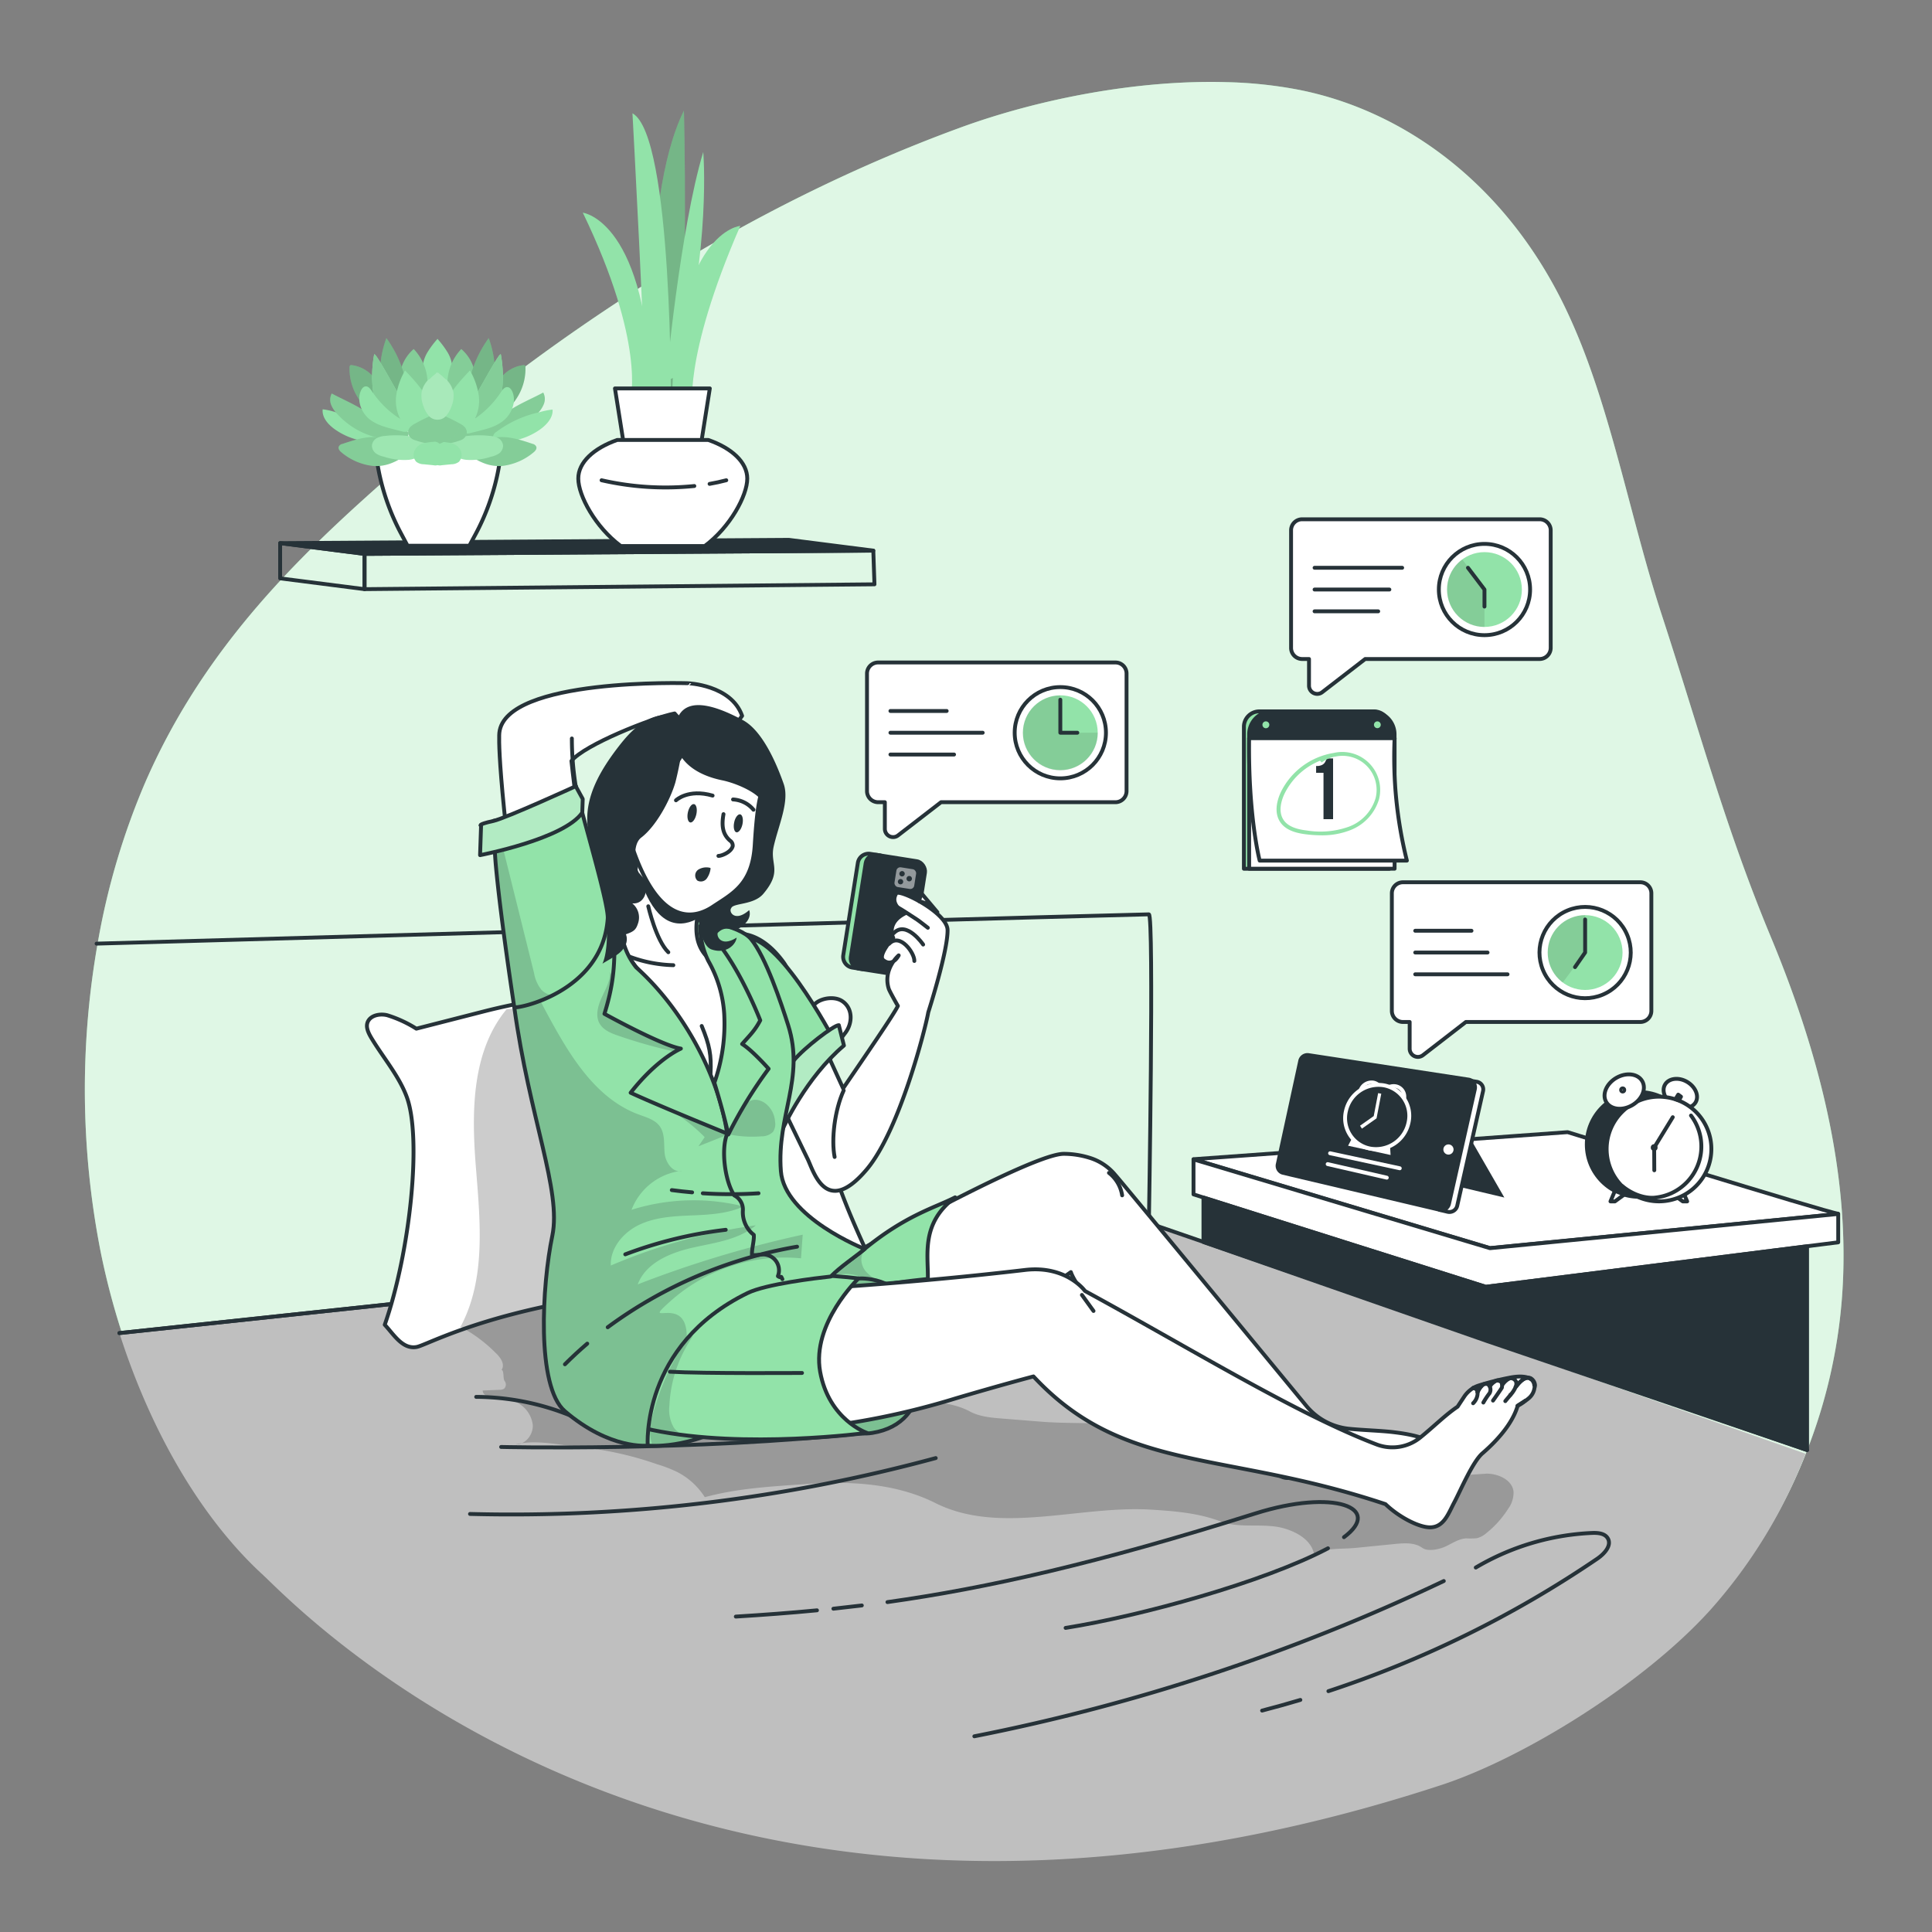 <svg xmlns="http://www.w3.org/2000/svg" xmlns:xlink="http://www.w3.org/1999/xlink" viewBox="0 0 500 500"><rect x="0" y="0" width="500" height="500" fill="#808080" stroke="none"/><defs><clipPath id="freepik--clip-path--inject-113"><path d="M467.29,376.23a131.54,131.54,0,0,1-24.76,40.54C425.11,436,394,455.12,372.9,462,179.12,525.49,76.62,415.42,68,407.54,52,392.85,39,370.37,30.9,345l-.06-.19,266.53-28.26Z" style="fill:#bfbfbf"></path></clipPath><clipPath id="freepik--clip-path-2--inject-113"><path d="M107.86,348.59c-3.68.7-5.94-3.23-8.29-5.74,6.59-18.84,9.67-48.52,5.65-59.09-2-5.33-6-10-9-14.95-.88-1.45-1.77-3.19-.89-4.65s3.07-1.85,4.85-1.43a31.28,31.28,0,0,1,7.57,3.49l17.55-4.49c27-6.9,58.1-7,84.88.33-.74-3,4.9-4.84,7.74-3s2.79,5.74.81,8.29c-12.57,16.18-2.44,39,5.76,57.08,1,2.12,2,4.29,2.05,6.57.14,11-17.42,1.47-23.63,1.45C138.11,332.18,111.54,347.88,107.86,348.59Z" style="fill:#fff;stroke:#263238;stroke-linecap:round;stroke-linejoin:round"></path></clipPath><clipPath id="freepik--clip-path-3--inject-113"><path d="M167.63,374.12s10.69,1.19,23.26-6.44-24.83-11.4-24.83-11.4S154.93,369,167.63,374.12Z" style="fill:#92E3A9;stroke:#263238;stroke-linecap:round;stroke-linejoin:round"></path></clipPath><clipPath id="freepik--clip-path-4--inject-113"><path d="M240.13,331c-15,1.54-13.6,2.51-28.63,4a18.36,18.36,0,0,1,3.5-4.68c2.6-2.61,5.8-4.67,8.79-7.12,10.73-8.78,18.32-10.69,23.4-13.33C238.27,316.59,240.25,324.62,240.13,331Z" style="fill:#92E3A9;stroke:#263238;stroke-linecap:round;stroke-linejoin:round"></path></clipPath><clipPath id="freepik--clip-path-5--inject-113"><path d="M222.17,330.87s10.63-.79,13.9,9.05,5.87,28.3-10.34,30.92-22.92-30.18-3.56-40" style="fill:#92E3A9;stroke:#263238;stroke-linecap:round;stroke-linejoin:round"></path></clipPath><clipPath id="freepik--clip-path-6--inject-113"><path d="M222.17,330.87S210,342.51,212.25,355s12.11,15.83,12.11,15.83-31.56,4.24-55.46-.73,3.68-35.23,20.19-38.45S222.17,330.87,222.17,330.87Z" style="fill:#92E3A9;stroke:#263238;stroke-linecap:round;stroke-linejoin:round"></path></clipPath><clipPath id="freepik--clip-path-7--inject-113"><path d="M217.09,265.31c-1.22-.05-9,5.87-11.71,9.2-4.65,5.77-8.61,9.9-8.61,9.9s5.18,9.16,5.64,8.11,6.17-13.6,16-21.94Z" style="fill:#92E3A9;stroke:#263238;stroke-linecap:round;stroke-linejoin:round"></path></clipPath><clipPath id="freepik--clip-path-8--inject-113"><path d="M223.79,323.24c-3,2.45-6.19,4.51-8.79,7.12-3.73.4-16.72,1.94-21.53,4.28-27.7,13.52-25.84,39.48-25.84,39.48s-9.69,1.15-21.43-8.89c-7.47-6.39-5.91-32.74-3.26-45.43,2.42-11.61-5.91-30.44-9.85-59.16-1-7.13,5.34-18.36,11.59-21.94s43.81-2.8,49.69,4.34c3.84,4.67,7.78,16.53,9.61,22.29,4.38,13.79-3,23.32-1.89,37.74C203,315.05,223.79,323.24,223.79,323.24Z" style="fill:#92E3A9;stroke:#263238;stroke-linecap:round;stroke-linejoin:round"></path></clipPath><clipPath id="freepik--clip-path-9--inject-113"><path d="M157.28,237.73c.29-4.11-7.71-30.17-8.25-34.26-3.65,3.08-8.48,4.89-13.05,6.79a69.76,69.76,0,0,1-8.3,2.2s.31,7.93.64,11.49c1.28,14,4.77,36.69,4.77,36.69C133.31,261.26,155.92,257,157.28,237.73Z" style="fill:#92E3A9;stroke:#263238;stroke-linecap:round;stroke-linejoin:round"></path></clipPath><clipPath id="freepik--clip-path-10--inject-113"><path d="M124.5,213.71l-.26,7.6s21.69-4.13,26.45-11l.12-3.54L149,203.47s-18.1,8.29-21.35,9C123.28,213.42,124.5,213.71,124.5,213.71Z" style="fill:#92E3A9;stroke:#263238;stroke-linecap:round;stroke-linejoin:round"></path></clipPath></defs><g id="freepik--background-simple--inject-113"><path d="M476.65,336.45a137.15,137.15,0,0,1-8.6,37.93,132,132,0,0,1-25.14,41.5c-17.42,19.21-48.51,38.36-69.63,45.27C179.5,524.6,77,414.53,68.41,406.65c-16-14.69-29.06-37.17-37.13-62.54a190.52,190.52,0,0,1-5.19-19.94,217.63,217.63,0,0,1-.67-80.85,185.75,185.75,0,0,1,12.24-41c13.72-31.41,35-53.77,56.6-73.26C142,86,194,53,248.38,33.08c20.3-7.44,46-12.47,69-11.82a112.24,112.24,0,0,1,18.86,2c26.71,5.31,53.2,23.89,68.85,56.4,1.51,3.15,2.91,6.38,4.23,9.7,8.62,21.83,13.28,46.89,20.75,69.79,9.79,30,16.41,54.94,28.21,83.31S479.29,303.53,476.65,336.45Z" style="fill:#92E3A9"></path><g style="opacity:0.7"><path d="M476.65,336.45a137.15,137.15,0,0,1-8.6,37.93,132,132,0,0,1-25.14,41.5c-17.42,19.21-48.51,38.36-69.63,45.27C179.5,524.6,77,414.53,68.41,406.65c-16-14.69-29.06-37.17-37.13-62.54a190.52,190.52,0,0,1-5.19-19.94,217.63,217.63,0,0,1-.67-80.85,185.75,185.75,0,0,1,12.24-41c13.72-31.41,35-53.77,56.6-73.26C142,86,194,53,248.38,33.08c20.3-7.44,46-12.47,69-11.82a112.24,112.24,0,0,1,18.86,2c26.71,5.31,53.2,23.89,68.85,56.4,1.51,3.15,2.91,6.38,4.23,9.7,8.62,21.83,13.28,46.89,20.75,69.79,9.79,30,16.41,54.94,28.21,83.31S479.29,303.53,476.65,336.45Z" style="fill:#fff"></path></g></g><g id="freepik--Bed--inject-113"><path d="M467.29,376.23a131.54,131.54,0,0,1-24.76,40.54C425.11,436,394,455.12,372.9,462,179.12,525.49,76.62,415.42,68,407.54,52,392.85,39,370.37,30.9,345l-.06-.19,266.53-28.26Z" style="fill:#bfbfbf"></path><g style="clip-path:url(#freepik--clip-path--inject-113)"><path d="M131.12,261.18c-9,10.84-9.1,26.35-8,40.39s2.75,29-3.77,41.5a.39.39,0,0,1-.34.2,38.33,38.33,0,0,1,9.33,6.92c1.21,1.13,2.43,2.95,1.47,4.31.71.29.32,2.28.77,2.89a1.48,1.48,0,0,1-.12,2,2.09,2.09,0,0,1-1.21.29l-4.33.18a1.38,1.38,0,0,0,1.38,1.36,19.06,19.06,0,0,1,7.32,1.68,7.48,7.48,0,0,1,4.26,5.84c.16,2.51-1.88,5.15-4.4,5.07,5.47-1.39,12.06.34,17.69.81A86.34,86.34,0,0,1,170,378.93a34.27,34.27,0,0,1,5.4,2.09,18.36,18.36,0,0,1,7,6.45c8.74-2.38,17.65-2.79,26.69-3.43,11.24-.78,22.94-.1,33,4.95,16.57,8.32,37.25.58,55.75,1.7,6.14.38,12.37.87,18.11,3.08,4.83,1.85,10.85.37,15.86,1.64,3.59.92,7.38,3,8.24,6.6,3.52-1.46,7.12-1.06,10.91-1.43l10.05-1c2.43-.24,5.11-.42,7.08,1,1.48,1.08,4.59.36,6.23-.45s3.26-1.87,5.09-2a18.92,18.92,0,0,0,2.82-.05,6,6,0,0,0,2.45-1.32,25.65,25.65,0,0,0,5.62-6.27,7.06,7.06,0,0,0,1.4-4.51c-.39-3-3.87-4.55-6.88-4.61-14.48,1-30.11,2.22-44.41-.22-18-3.06-34.9-11.51-53.09-12.62-5.62-.34-12.12-.14-17.73-.59l-10.29-.82c-2.85-.23-5.79-.48-8.31-1.84-7.4-4-18.1-1.69-25.88-4.91s-14.95-8.77-18.29-16.51a49,49,0,0,1-2.67-9.57l-3-14.68c-1.34-6.49-2.59-12.5-5-18.69-3.45-9-7-18.32-13.68-25.35C177.07,269.84,170,266,163,262.22a27.78,27.78,0,0,0-5.86-2.58,27.37,27.37,0,0,0-8.48-.41C143.2,259.53,136.55,260.88,131.12,261.18Z" style="opacity:0.2"></path></g><path d="M25,244.21c105.89-3,271.41-7.63,272.33-7.58,1.36.07,0,79.92,0,79.92L30.9,345" style="fill:none;stroke:#263238;stroke-linecap:round;stroke-linejoin:round"></path><polyline points="30.9 345 297.37 316.55 467.67 375.27" style="fill:none;stroke:#263238;stroke-linecap:round;stroke-linejoin:round"></polyline><path d="M107.86,348.59c-3.68.7-5.94-3.23-8.29-5.74,6.59-18.84,9.67-48.52,5.65-59.09-2-5.33-6-10-9-14.95-.88-1.45-1.77-3.19-.89-4.65s3.07-1.85,4.85-1.43a31.28,31.28,0,0,1,7.57,3.49l17.55-4.49c27-6.9,58.1-7,84.88.33-.74-3,4.9-4.84,7.74-3s2.79,5.74.81,8.29c-12.57,16.18-2.44,39,5.76,57.08,1,2.12,2,4.29,2.05,6.57.14,11-17.42,1.47-23.63,1.45C138.11,332.18,111.54,347.88,107.86,348.59Z" style="fill:#fff"></path><g style="clip-path:url(#freepik--clip-path-2--inject-113)"><path d="M131.12,261.18c-9,10.84-9.1,26.35-8,40.39s2.75,29-3.77,41.5a.39.39,0,0,1-.34.2,38.33,38.33,0,0,1,9.33,6.92c1.21,1.13,2.43,2.95,1.47,4.31.71.29.32,2.28.77,2.89a1.48,1.48,0,0,1-.12,2,2.09,2.09,0,0,1-1.21.29l-4.33.18a1.38,1.38,0,0,0,1.38,1.36,19.06,19.06,0,0,1,7.32,1.68,7.48,7.48,0,0,1,4.26,5.84c.16,2.51-1.88,5.15-4.4,5.07,5.47-1.39,12.06.34,17.69.81A86.34,86.34,0,0,1,170,378.93a34.27,34.27,0,0,1,5.4,2.09,18.36,18.36,0,0,1,7,6.45c8.74-2.38,17.65-2.79,26.69-3.43,11.24-.78,22.94-.1,33,4.95,16.57,8.32,37.25.58,55.75,1.7,6.14.38,12.37.87,18.11,3.08,4.83,1.85,10.85.37,15.86,1.64,3.59.92,7.38,3,8.24,6.6,3.52-1.46,7.12-1.06,10.91-1.43l10.05-1c2.43-.24,5.11-.42,7.08,1,1.48,1.08,4.59.36,6.23-.45s3.26-1.87,5.09-2a18.92,18.92,0,0,0,2.82-.05,6,6,0,0,0,2.45-1.32,25.65,25.65,0,0,0,5.62-6.27,7.06,7.06,0,0,0,1.4-4.51c-.39-3-3.87-4.55-6.88-4.61-14.48,1-30.11,2.22-44.41-.22-18-3.06-34.9-11.51-53.09-12.62-5.62-.34-12.12-.14-17.73-.59l-10.29-.82c-2.85-.23-5.79-.48-8.31-1.84-7.4-4-18.1-1.69-25.88-4.91s-14.95-8.77-18.29-16.51a49,49,0,0,1-2.67-9.57l-3-14.68c-1.34-6.49-2.59-12.5-5-18.69-3.45-9-7-18.32-13.68-25.35C177.07,269.84,170,266,163,262.22a27.78,27.78,0,0,0-5.86-2.58,27.37,27.37,0,0,0-8.48-.41C143.2,259.53,136.55,260.88,131.12,261.18Z" style="opacity:0.2"></path></g><path d="M107.86,348.59c-3.68.7-5.94-3.23-8.29-5.74,6.59-18.84,9.67-48.52,5.65-59.09-2-5.33-6-10-9-14.95-.88-1.45-1.77-3.19-.89-4.65s3.07-1.85,4.85-1.43a31.28,31.28,0,0,1,7.57,3.49l17.55-4.49c27-6.9,58.1-7,84.88.33-.74-3,4.9-4.84,7.74-3s2.79,5.74.81,8.29c-12.57,16.18-2.44,39,5.76,57.08,1,2.12,2,4.29,2.05,6.57.14,11-17.42,1.47-23.63,1.45C138.11,332.18,111.54,347.88,107.86,348.59Z" style="fill:none;stroke:#263238;stroke-linecap:round;stroke-linejoin:round"></path><path d="M121.64,391.81a420.06,420.06,0,0,0,120.52-14.46" style="fill:none;stroke:#263238;stroke-linecap:round;stroke-linejoin:round"></path><path d="M229.67,414.62C255.53,411,284,404.57,324.82,391.7c20.46-6.46,33.2-1.46,23,6.12" style="fill:none;stroke:#263238;stroke-linecap:round;stroke-linejoin:round"></path><path d="M215.68,416.33q3.66-.39,7.36-.84" style="fill:none;stroke:#263238;stroke-linecap:round;stroke-linejoin:round"></path><path d="M190.43,418.37c7.12-.44,14.07-.95,21-1.62" style="fill:none;stroke:#263238;stroke-linecap:round;stroke-linejoin:round"></path><path d="M275.78,421.3c19.33-3.06,51.29-11.83,67.9-20.6" style="fill:none;stroke:#263238;stroke-linecap:round;stroke-linejoin:round"></path><path d="M252.16,449.35a514.47,514.47,0,0,0,121.49-40.18" style="fill:none;stroke:#263238;stroke-linecap:round;stroke-linejoin:round"></path><path d="M336.53,439.94q-4.93,1.47-9.9,2.76" style="fill:none;stroke:#263238;stroke-linecap:round;stroke-linejoin:round"></path><path d="M381.93,405.68A64.59,64.59,0,0,1,412,396.73c1.5-.06,3.28.07,4.07,1.35,1.15,1.88-.89,4.08-2.71,5.32a278.24,278.24,0,0,1-69.57,34.27" style="fill:none;stroke:#263238;stroke-linecap:round;stroke-linejoin:round"></path><path d="M129.69,374.47s49.14,1.2,94.67-3.68" style="fill:none;stroke:#263238;stroke-linecap:round;stroke-linejoin:round"></path><path d="M123.24,361.51a65.64,65.64,0,0,1,24.63,4.93" style="fill:none;stroke:#263238;stroke-linecap:round;stroke-linejoin:round"></path></g><g id="freepik--night-table--inject-113"><path d="M475.72,314.17,385.6,323l-76.72-23,96.82-7s67.1,20.76,70,21.11Z" style="fill:#fff;stroke:#263238;stroke-linecap:round;stroke-linejoin:round"></path><polygon points="475.73 314.17 475.73 321.51 384.52 333.02 308.88 309.1 308.88 300.05 385.6 323.03 475.72 314.17 475.73 314.17" style="fill:#fff;stroke:#263238;stroke-linecap:round;stroke-linejoin:round"></polygon><polygon points="311.45 309.92 311.45 321.44 384.99 347.11 467.67 375.27 467.67 322.53 384.52 333.02 311.45 309.92" style="fill:#263238;stroke:#263238;stroke-linecap:round;stroke-linejoin:round"></polygon></g><g id="freepik--Character--inject-113"><path d="M227.87,221.39l-2.63-.42a2.82,2.82,0,0,0-3.23,2.34l-3.77,23.87a2.82,2.82,0,0,0,2.34,3.23l2.63.41Z" style="fill:#263238"></path><path d="M227.87,221.39l-2.63-.42a2.82,2.82,0,0,0-3.23,2.34l-3.77,23.87a2.82,2.82,0,0,0,2.34,3.23l2.63.41Z" style="fill:#92E3A9;stroke:#263238;stroke-linecap:round;stroke-linejoin:round"></path><rect x="222.02" y="221.87" width="15.54" height="29.81" rx="2.57" transform="translate(39.86 -33.02) rotate(9)" style="fill:#263238;stroke:#263238;stroke-linecap:round;stroke-linejoin:round"></rect><rect x="231.72" y="224.66" width="5.17" height="5.17" rx="1.02" transform="translate(38.42 -33.84) rotate(9)" style="fill:#263238"></rect><rect x="231.72" y="224.66" width="5.17" height="5.17" rx="1.02" transform="translate(38.42 -33.84) rotate(9)" style="fill:#fff;opacity:0.5"></rect><path d="M234.14,226.23a.7.7,0,0,1-.8.58.69.69,0,0,1-.58-.79.71.71,0,0,1,.8-.58A.69.69,0,0,1,234.14,226.23Z" style="fill:#263238"></path><path d="M236,227.51a.7.7,0,1,1-.58-.8A.7.7,0,0,1,236,227.51Z" style="fill:#263238"></path><path d="M233.74,228.29a.69.69,0,1,1-.58-.79A.69.69,0,0,1,233.74,228.29Z" style="fill:#263238"></path><path d="M232.37,260.33s-2.15-3.74-2.37-4.46c-1.57-5.09,2.58-8.62,2.58-8.62s-1.57,3.19-4,1.22c-1.51-1.25,2.59-5.76,2.59-5.76s-2-3.8,3.08-6.34c0,0-4.19-2.16-2.28-5.17.77-1.2,13.2,5,13.26,9.49.08,5.5-5,21.32-5,21.32-.58,3.52-7.32,30.42-15.89,40.6-10.81,12.83-13.93-.09-15.44-2.9,0,0-14.7-30.28-19.64-41.21a23.76,23.76,0,0,1-2.51-8.14c-.16-2.85,2.71-7.18,5.12-8.71,4.56.4,8.33,3.78,11,7.5,1.82,2.57,9.77,20.42,15.33,32.52C223.84,273.4,231.43,262.39,232.37,260.33Z" style="fill:#fff;stroke:#263238;stroke-linecap:round;stroke-linejoin:round"></path><path d="M236.63,248.7c.1-2-3.69-7.42-6.54-4.44" style="fill:none;stroke:#263238;stroke-linecap:round;stroke-linejoin:round"></path><path d="M238.91,244.45s-4.34-6.39-7.64-2.94" style="fill:none;stroke:#263238;stroke-linecap:round;stroke-linejoin:round"></path><path d="M240.13,240.11s-2.27-1.78-2.78-2.11c-1.9-1.23-3.94-2.6-5-3.16" style="fill:none;stroke:#263238;stroke-linecap:round;stroke-linejoin:round"></path><path d="M242.59,236.08l-4.06-4.82s-.82,1.84-.58,2A8.6,8.6,0,0,1,242.59,236.08Z" style="fill:#fff;stroke:#263238;stroke-linecap:round;stroke-linejoin:round"></path><path d="M216,299.42c-.89-4.49,0-12.09,2.34-17.21" style="fill:none;stroke:#263238;stroke-linecap:round;stroke-linejoin:round"></path><path d="M372.15,375.33s-2.26,4.4-16.68,5.31c-3.42.22-12.11-.41-20.74,1.69-6.93,1.68-6.4-9.07-5.78-10.39-8-4.19-35.27-23.51-40.74-28.09-2.27-1.9-9.92-11.07-11.07-14.63-16.91,11.93-48,32.84-48,32.84s-43.36,13-30.87-24.88c0,0,66.67-38.63,77.06-38.57a22.67,22.67,0,0,1,6.56,1,13.83,13.83,0,0,1,6.82,4.56c.1-.06,37.75,45.58,49.29,59.58a16.53,16.53,0,0,0,11,6c4,.41,8.49.49,12,.94C372.53,372.1,372.15,375.33,372.15,375.33Z" style="fill:#fff;stroke:#263238;stroke-linecap:round;stroke-linejoin:round"></path><path d="M167.63,374.12s10.69,1.19,23.26-6.44-24.83-11.4-24.83-11.4S154.93,369,167.63,374.12Z" style="fill:#92E3A9"></path><g style="clip-path:url(#freepik--clip-path-3--inject-113)"><path d="M179.3,345.83a34.36,34.36,0,0,0-6.06,17.9,9.25,9.25,0,0,0,1.12,5.69,5.48,5.48,0,0,0,6.07,2.1,20.37,20.37,0,0,1-11.57,2.64,12,12,0,0,1-.25-6.75,64.45,64.45,0,0,1,9.86-21.85c.2.41-.38.91-.76.67" style="fill:#263238;opacity:0.2"></path></g><path d="M167.63,374.12s10.69,1.19,23.26-6.44-24.83-11.4-24.83-11.4S154.93,369,167.63,374.12Z" style="fill:none;stroke:#263238;stroke-linecap:round;stroke-linejoin:round"></path><path d="M240.13,331c-15,1.54-13.6,2.51-28.63,4a18.36,18.36,0,0,1,3.5-4.68c2.6-2.61,5.8-4.67,8.79-7.12,10.73-8.78,18.32-10.69,23.4-13.33C238.27,316.59,240.25,324.62,240.13,331Z" style="fill:#92E3A9"></path><g style="clip-path:url(#freepik--clip-path-4--inject-113)"><path d="M224,323.38c-1.56,1.34-1.32,3.95,0,5.56s3.23,2.48,5.12,3.28c-2.56-.36-5.19-1.57-7.69-2.2s-5.54-.43-7.17,1.57A27.65,27.65,0,0,1,224,323.38Z" style="fill:#263238;opacity:0.2"></path></g><path d="M240.13,331c-15,1.54-13.6,2.51-28.63,4a18.36,18.36,0,0,1,3.5-4.68c2.6-2.61,5.8-4.67,8.79-7.12,10.73-8.78,18.32-10.69,23.4-13.33C238.27,316.59,240.25,324.62,240.13,331Z" style="fill:none;stroke:#263238;stroke-linecap:round;stroke-linejoin:round"></path><path d="M222.17,330.87s10.63-.79,13.9,9.05,5.87,28.3-10.34,30.92-22.92-30.18-3.56-40" style="fill:#92E3A9"></path><g style="clip-path:url(#freepik--clip-path-5--inject-113)"><path d="M222.17,330.87s10.63-.79,13.9,9.05,5.87,28.3-10.34,30.92-22.92-30.18-3.56-40" style="fill:#263238;opacity:0.2"></path></g><path d="M222.17,330.87s10.63-.79,13.9,9.05,5.87,28.3-10.34,30.92-22.92-30.18-3.56-40" style="fill:none;stroke:#263238;stroke-linecap:round;stroke-linejoin:round"></path><path d="M397.12,359.2a4.19,4.19,0,0,1-1.24,2.45,8,8,0,0,1-1.11.87c-.86.58-1.87,1.19-2,1.3l0,0c-.79,2.72-3,7-9.12,12.3-2.52,2.16-5.7,9.71-7.26,12.64s-2.74,6.67-6.54,6.51c-3-.14-8-2.82-11.29-6l0,0c-41.92-14-67.64-7.89-91.1-33.05,0,0-7.49,1.95-20.17,5.69a197.49,197.49,0,0,1-78.28,7.75c-33.71-3.19-22.21.09-6.7-32,1.38-2.87,44.88-2.19,103-9,10.73-1.25,15.49,5.45,15.49,5.45,26.79,14.57,54.63,31.78,75.43,39.7a11.49,11.49,0,0,0,11.31-1.76c3.56-2.87,6.5-5.86,9.68-8h0l1.69-2.56a7.47,7.47,0,0,1,2.45-2.33,1.2,1.2,0,0,1,1.17.93,5,5,0,0,1,1-1.46,1.45,1.45,0,0,1,1.55-.49,1.18,1.18,0,0,1,.58.52,4.53,4.53,0,0,1,1.41-1.29,1.36,1.36,0,0,1,1.61.29,1.28,1.28,0,0,1,.22.57c.75-.94,1.66-1.74,2.48-1.61a1.6,1.6,0,0,1,1.1.83,2,2,0,0,1-.07,1.37c1-1.38,2.5-2.78,3.77-2.11a2.26,2.26,0,0,1,1.08,1.77s0,0,0,0A2.74,2.74,0,0,1,397.12,359.2Z" style="fill:#fff;stroke:#263238;stroke-linecap:round;stroke-linejoin:round"></path><path d="M392.72,363.82c.18-.11,1.19-.72,2-1.3A8.39,8.39,0,0,1,392.72,363.82Z" style="fill:#fff;stroke:#263238;stroke-linecap:round;stroke-linejoin:round"></path><path d="M396,356.77c-1.26-.62-2.7.75-3.73,2.12a2,2,0,0,0,.07-1.37,1.6,1.6,0,0,0-1.1-.83c-.82-.13-1.73.67-2.48,1.61a1.28,1.28,0,0,0-.22-.57,1.36,1.36,0,0,0-1.61-.29,4.53,4.53,0,0,0-1.41,1.29,1.18,1.18,0,0,0-.58-.52,1.45,1.45,0,0,0-1.55.49,5,5,0,0,0-1,1.46,1.2,1.2,0,0,0-1.17-.93,7.19,7.19,0,0,1,1.52-.68,71.91,71.91,0,0,1,8.45-2.1C393.5,356.07,395,356.25,396,356.77Z" style="fill:#fff;stroke:#263238;stroke-linecap:round;stroke-linejoin:round"></path><path d="M396.08,356.82l-.1-.05h0Z" style="fill:#fff;stroke:#263238;stroke-linecap:round;stroke-linejoin:round"></path><path d="M396.08,356.82a2,2,0,0,1,1,1.73A2.28,2.28,0,0,0,396.08,356.82Z" style="fill:#fff;stroke:#263238;stroke-linecap:round;stroke-linejoin:round"></path><path d="M390.87,361a.05.05,0,0,1,0,0" style="fill:none;stroke:#263238;stroke-linecap:round;stroke-linejoin:round"></path><path d="M389.57,362.61c.36-.45.83-1,1.27-1.52a.05.05,0,0,0,0,0,8.18,8.18,0,0,0,1.25-1.79,2.6,2.6,0,0,0,.13-.36" style="fill:none;stroke:#263238;stroke-linecap:round;stroke-linejoin:round"></path><path d="M388.74,358.3a2.78,2.78,0,0,1-.07.86s-.59.94-2.28,3.31" style="fill:none;stroke:#263238;stroke-linecap:round;stroke-linejoin:round"></path><path d="M385.5,358.73a1.89,1.89,0,0,1,0,1.83,20.67,20.67,0,0,0-1.61,2.42" style="fill:none;stroke:#263238;stroke-linecap:round;stroke-linejoin:round"></path><path d="M382.4,360.16l-.06.13" style="fill:none;stroke:#263238;stroke-linecap:round;stroke-linejoin:round"></path><path d="M382.4,360.16a3.75,3.75,0,0,1-1.16,3" style="fill:none;stroke:#263238;stroke-linecap:round;stroke-linejoin:round"></path><line x1="381.23" y1="359.23" x2="381.22" y2="359.23" style="fill:none;stroke:#263238;stroke-linecap:round;stroke-linejoin:round"></line><path d="M222.17,330.87S210,342.51,212.25,355s12.11,15.83,12.11,15.83-31.56,4.24-55.46-.73,3.68-35.23,20.19-38.45S222.17,330.87,222.17,330.87Z" style="fill:#92E3A9"></path><g style="clip-path:url(#freepik--clip-path-6--inject-113)"><path d="M179.3,345.83a34.36,34.36,0,0,0-6.06,17.9,9.25,9.25,0,0,0,1.12,5.69,5.48,5.48,0,0,0,6.07,2.1,20.37,20.37,0,0,1-11.57,2.64,12,12,0,0,1-.25-6.75,64.45,64.45,0,0,1,9.86-21.85c.2.41-.38.91-.76.67" style="fill:#263238;opacity:0.2"></path></g><path d="M222.17,330.87S210,342.51,212.25,355s12.11,15.83,12.11,15.83-31.56,4.24-55.46-.73,3.68-35.23,20.19-38.45S222.17,330.87,222.17,330.87Z" style="fill:none;stroke:#263238;stroke-linecap:round;stroke-linejoin:round"></path><path d="M193.34,242.74c9.17.16,23.55,28.37,23.55,28.37-7.2,5.75-13.59,12.23-14.48,21.41-4.72-6.46-8.6-10-11.94-17.32s-5.29-15.37-4.27-23.3C186.66,248.33,190.33,244.72,193.34,242.74Z" style="fill:#92E3A9;stroke:#263238;stroke-linecap:round;stroke-linejoin:round"></path><path d="M217.09,265.31c-1.22-.05-9,5.87-11.71,9.2-4.65,5.77-8.61,9.9-8.61,9.9s5.18,9.16,5.64,8.11,6.17-13.6,16-21.94Z" style="fill:#92E3A9"></path><g style="clip-path:url(#freepik--clip-path-7--inject-113)"><path d="M217.09,265.31c-1.22-.05-9,5.87-11.71,9.2-4.65,5.77-8.61,9.9-8.61,9.9s5.18,9.16,5.64,8.11,6.17-13.6,16-21.94Z" style="fill:#fff;opacity:0.3"></path></g><path d="M217.09,265.31c-1.22-.05-9,5.87-11.71,9.2-4.65,5.77-8.61,9.9-8.61,9.9s5.18,9.16,5.64,8.11,6.17-13.6,16-21.94Z" style="fill:none;stroke:#263238;stroke-linecap:round;stroke-linejoin:round"></path><path d="M223.79,323.24c-3,2.45-6.19,4.51-8.79,7.12-3.73.4-16.72,1.94-21.53,4.28-27.7,13.52-25.84,39.48-25.84,39.48s-9.69,1.15-21.43-8.89c-7.47-6.39-5.91-32.74-3.26-45.43,2.42-11.61-5.91-30.44-9.85-59.16-1-7.13,5.34-18.36,11.59-21.94s43.81-2.8,49.69,4.34c3.84,4.67,7.78,16.53,9.61,22.29,4.38,13.79-3,23.32-1.89,37.74C203,315.05,223.79,323.24,223.79,323.24Z" style="fill:#92E3A9"></path><g style="clip-path:url(#freepik--clip-path-8--inject-113)"><path d="M128.29,215.39A136.71,136.71,0,0,0,136,240.16a9.71,9.71,0,0,0,2.93,4.38c1.45,1,3.77,1.07,4.78-.4-2.42,2.79-5,5.9-5.08,9.6-.09,2.84,1.29,5.5,2.64,8,5.8,10.79,12.53,22.43,24,26.68,2,.75,4.25,1.34,5.49,3.08,1.41,2,1,4.65,1.26,7.05s2.23,5.17,4.54,4.43a15.89,15.89,0,0,0-13.12,10.12,53.51,53.51,0,0,1,29-.88c-4.16,1.91-8.88,2.14-13.46,2.33s-9.29.43-13.44,2.37-7.65,6-7.47,10.6a146.06,146.06,0,0,1,37.53-10.4c-4.52,3.79-10.76,4.5-16.5,5.81s-12,3.95-14.06,9.47a286.34,286.34,0,0,1,42.7-12.87c-.15,2-.29,4.08-.44,6.12a44.39,44.39,0,0,0-33.41,10.75c-9,8,4.1-2.22,3.83,9.82,0,1.66-8.73,26.93-10.08,27.89-1.11.78-12.61-.78-13.94-1-9.57-1.87-20-4.25-26-11.95-4.7-6.05-5.62-14.14-6.27-21.77a866.88,866.88,0,0,1-2.13-114.64c.16-3.34.4-6.87,2.28-9.64s6-4.3,8.67-2.28c-.42.64-.85,1.27-1.27,1.9l-1.41-1.47" style="fill:#263238;opacity:0.2"></path><path d="M157.87,251.51c.1,2.37-1.19,4.54-2.17,6.7S154,263,155.24,265c1,1.62,2.88,2.39,4.66,3a126.45,126.45,0,0,0,14.65,4.13,27.25,27.25,0,0,0-11.38,10.65,44.82,44.82,0,0,1,19.21,11.51l-1.62,2.36,7.79-3.09-22.72-11.35,11.39-11.13-15.11-6.29c-1.6-.67-3.31-1.42-4.25-2.88-1.62-2.49-.34-5.78.95-8.45" style="fill:#263238;opacity:0.2"></path><path d="M197.73,285.31a6.43,6.43,0,0,1,2.85,4.95,3.61,3.61,0,0,1-.54,2.68,4.15,4.15,0,0,1-3,1.14,29.8,29.8,0,0,1-8.48-.53C190.24,293.89,191.32,281.64,197.73,285.31Z" style="fill:#263238;opacity:0.2"></path></g><path d="M223.79,323.24c-3,2.45-6.19,4.51-8.79,7.12-3.73.4-16.72,1.94-21.53,4.28-27.7,13.52-25.84,39.48-25.84,39.48s-9.69,1.15-21.43-8.89c-7.47-6.39-5.91-32.74-3.26-45.43,2.42-11.61-5.91-30.44-9.85-59.16-1-7.13,5.34-18.36,11.59-21.94s43.81-2.8,49.69,4.34c3.84,4.67,7.78,16.53,9.61,22.29,4.38,13.79-3,23.32-1.89,37.74C203,315.05,223.79,323.24,223.79,323.24Z" style="fill:none;stroke:#263238;stroke-linecap:round;stroke-linejoin:round"></path><path d="M192.06,185.26c-2.08,3-3.83,4.51-7.47,4.11s-7.67-1.84-10-4.73c-6,1.19-23.39,8.15-26.7,12.29,1.41,13.57,6.24,44.46,6.24,44.46-1.91,3.06-14.79,16.72-18.19,11.87-7.59-53.94-6.76-63.24-6.71-63.63,1.56-14.27,48.7-12.82,48.7-12.82S189.27,177.2,192.06,185.26Z" style="fill:#fff;stroke:#263238;stroke-linecap:round;stroke-linejoin:round"></path><path d="M186.65,250.28c-7-3.54-8.19-9.8-4-20.41-5.6-1.61-12.42-6.36-17.62-9,.11,1.69-2.08,13.18-3.81,16.54-.92,1.79-1.59,4.38-.81,6.24a36,36,0,0,0,4.91,7.47c6.18,6.37,19.74,29.51,19.74,29.51C187.39,275.83,191.42,252.7,186.65,250.28Z" style="fill:#fff;stroke:#263238;stroke-linecap:round;stroke-linejoin:round"></path><path d="M157.28,237.73c.29-4.11-7.71-30.17-8.25-34.26-3.65,3.08-8.48,4.89-13.05,6.79a69.76,69.76,0,0,1-8.3,2.2s.31,7.93.64,11.49c1.28,14,4.77,36.69,4.77,36.69C133.31,261.26,155.92,257,157.28,237.73Z" style="fill:#92E3A9"></path><g style="clip-path:url(#freepik--clip-path-9--inject-113)"><path d="M130.4,220.4q3.91,15.71,7.81,31.42a9.44,9.44,0,0,0,1.91,4.34,4.74,4.74,0,0,0,3.62,1.44,64,64,0,0,1-10.43,3.26c-3.36-13.25-5.56-26.1-5.56-39.77C128.46,220.85,129.69,220.64,130.4,220.4Z" style="fill:#263238;opacity:0.2"></path></g><path d="M157.28,237.73c.29-4.11-7.71-30.17-8.25-34.26-3.65,3.08-8.48,4.89-13.05,6.79a69.76,69.76,0,0,1-8.3,2.2s.31,7.93.64,11.49c1.28,14,4.77,36.69,4.77,36.69C133.31,261.26,155.92,257,157.28,237.73Z" style="fill:none;stroke:#263238;stroke-linecap:round;stroke-linejoin:round"></path><path d="M165.2,225.68s2.32,10.22,8,12.73,11.29-3.72,11.29-3.72S174.34,237.13,165.2,225.68Z" style="fill:#263238"></path><path d="M160.13,206.65s6.69,3.3,11.44-3.81c2.05-3.08,6.23-9.51,6.23-9.51a5.27,5.27,0,0,1,.14.6,6.59,6.59,0,0,0,6.11,5.72c2,.09,3.57.23,3.57.23a18,18,0,0,1,9.51,5c-.8,2.34-1.34,6.06-1.81,13.85-.62,10.18-5.74,12.53-10.82,15.92s-14.14,4.94-21.06-16c0,0-9.12-4.32-3.87-11.29Z" style="fill:#fff;stroke:#263238;stroke-linecap:round;stroke-linejoin:round"></path><path d="M184.42,205.9c-6.36-1.83-9.48,1.22-9.48,1.22" style="fill:none;stroke:#263238;stroke-linecap:round;stroke-linejoin:round"></path><path d="M195,209.56a7.39,7.39,0,0,0-5.29-2.66" style="fill:none;stroke:#263238;stroke-linecap:round;stroke-linejoin:round"></path><path d="M185.93,221.51c.85,0,3.36-1,3.7-2.57a1.55,1.55,0,0,0-.7-1.39c-2-1.72-2.15-4-1.74-6.56l.05-.29" style="fill:none;stroke:#263238;stroke-linecap:round;stroke-linejoin:round"></path><path d="M179.63,208.1c-.61-.13-1.33.84-1.61,2.14s0,2.48.6,2.61,1.32-.83,1.6-2.14S180.23,208.23,179.63,208.1Z" style="fill:#263238"></path><path d="M190,212.85c-.27,1.28,0,2.43.58,2.55s1.3-.81,1.57-2.09,0-2.43-.58-2.56S190.24,211.57,190,212.85Z" style="fill:#263238"></path><path d="M166.88,212s1-2.28.2-3.6" style="fill:none;stroke:#263238;stroke-linecap:round;stroke-linejoin:round"></path><path d="M183.87,224.62a4,4,0,0,0-3.17.45,1.84,1.84,0,0,0-.23,2.82,1.89,1.89,0,0,0,2.41-.49,5.56,5.56,0,0,0,1-2.48Z" style="fill:#263238"></path><path d="M159.05,239.22c-.05,8.83.31,13.72-2.62,23.16,0,0,14.75,8.17,19.78,9-4.77,2.28-9.75,7.22-13,11.42l1.07.49c7.81,3.53,23.9,10.07,23.9,10.07-2.24-15.52-11.8-32.55-23.53-43a18,18,0,0,1-3.94-11.88C160.88,235.53,159.05,239.22,159.05,239.22Z" style="fill:#92E3A9;stroke:#263238;stroke-linecap:round;stroke-linejoin:round"></path><path d="M177.64,186.28c-3-2-7.09-1.59-10.25.11s-5.56,4.52-7.73,7.37c-4.2,5.54-8,12-7.66,18.93.22,4.79,1.93,11.18,3.51,15.71s2.43,16.66.4,21c.36-.27,2.88-1.64,4-2.47,3.35-2.51,2.07-5.14,2.07-5.14,2.23-.75,2.66-1.29,3.2-3a4.68,4.68,0,0,0-1.55-5c3.29.33,4.33-3.91,2.82-4.93l-1.78-4.61s-1.21-5.58,1.29-7.49c3.83-2.91,7.53-9.74,8.85-14.36A84.34,84.34,0,0,0,177.22,187Z" style="fill:#263238"></path><path d="M181.22,239.63a20.31,20.31,0,0,0,2.09,9.05,31.74,31.74,0,0,1,4.11,13.65,45.68,45.68,0,0,1-2.54,17.88c1.38,4.49,2.57,8.81,3.62,13.39a111.74,111.74,0,0,1,10.42-17s-4.26-4.81-6.86-6.41c2-2.28,3.3-3.46,4.69-6.13C196.75,264.06,189.47,245.11,181.22,239.63Z" style="fill:#92E3A9;stroke:#263238;stroke-linecap:round;stroke-linejoin:round"></path><path d="M176.33,195.89c2.35,3.43,6.48,5.21,10.55,6.05,3,.61,7.68,2.48,9.77,4.69a53.34,53.34,0,0,0-1.1,8.74c-.07,7.46-1.59,12.57-8.19,17.44a26.78,26.78,0,0,1-6.74,3.45c.19,2.68.92,8.55,3.54,9.46,3.71,1.27,6.29-1.19,6.48-3.07-3.91,2.48-5.22-.23-4.9-1.21,2.25-2.28,3.79-.09,5.66-1.27,3.6-2.28,2.48-4.63,2.48-4.63-3.67,3.25-5.41.43-4.63-.53.5-1.35,5.81-.75,8.29-3.68,5.06-6,1.64-7.61,2.69-12.26,1.22-5.43,4.17-11.73,2.58-16.22-1.51-4.3-5.21-13.63-10.55-16.48-4.86-2.59-13.74-6.74-16.69-1C173.79,188.78,176.33,195.89,176.33,195.89Z" style="fill:#263238"></path><path d="M167.77,234.54s2,8.83,5.19,11.9" style="fill:none;stroke:#263238;stroke-linecap:round;stroke-linejoin:round"></path><path d="M181.6,265.52c2.06,5,2.52,7.54,2.29,12.25" style="fill:none;stroke:#263238;stroke-linecap:round;stroke-linejoin:round"></path><path d="M124.5,213.71l-.26,7.6s21.69-4.13,26.45-11l.12-3.54L149,203.47s-18.1,8.29-21.35,9C123.28,213.42,124.5,213.71,124.5,213.71Z" style="fill:#92E3A9"></path><g style="clip-path:url(#freepik--clip-path-10--inject-113)"><path d="M124.5,213.71l-.26,7.6s21.69-4.13,26.45-11l.12-3.54L149,203.47s-18.1,8.29-21.35,9C123.28,213.42,124.5,213.71,124.5,213.71Z" style="fill:#fff;opacity:0.3"></path></g><path d="M124.5,213.71l-.26,7.6s21.69-4.13,26.45-11l.12-3.54L149,203.47s-18.1,8.29-21.35,9C123.28,213.42,124.5,213.71,124.5,213.71Z" style="fill:none;stroke:#263238;stroke-linecap:round;stroke-linejoin:round"></path><path d="M188.22,293.37c-1.71,4-.6,12.38,1.81,16a4.1,4.1,0,0,1,2.22,4,7.48,7.48,0,0,0,2.29,5.75l.54.46c.16,1.44-.61,3.84-.45,5.27.81,0,1.59-.08,2.35-.16a4.1,4.1,0,0,1,4.35,5.54l0,.05c1.15.76.57-.49,1.15.76" style="fill:none;stroke:#263238;stroke-linecap:round;stroke-linejoin:round"></path><path d="M157.28,343.49a115.5,115.5,0,0,1,49-20.85" style="fill:none;stroke:#263238;stroke-linecap:round;stroke-linejoin:round"></path><path d="M146.2,353.08q2.79-2.79,5.78-5.35" style="fill:none;stroke:#263238;stroke-linecap:round;stroke-linejoin:round"></path><path d="M161.82,324.62a109.56,109.56,0,0,1,26-6.35" style="fill:none;stroke:#263238;stroke-linecap:round;stroke-linejoin:round"></path><path d="M181.89,308.82a111.76,111.76,0,0,0,14.41,0" style="fill:none;stroke:#263238;stroke-linecap:round;stroke-linejoin:round"></path><path d="M173.86,308c1.75.23,3.5.43,5.26.58" style="fill:none;stroke:#263238;stroke-linecap:round;stroke-linejoin:round"></path><path d="M287,303.54a9.13,9.13,0,0,1,3.41,5.81" style="fill:none;stroke:#263238;stroke-linecap:round;stroke-linejoin:round"></path><path d="M148,191.12A76.89,76.89,0,0,0,149,203.47" style="fill:none;stroke:#263238;stroke-linecap:round;stroke-linejoin:round"></path><path d="M280,335.13l3,4.15" style="fill:none;stroke:#263238;stroke-linecap:round;stroke-linejoin:round"></path><path d="M163,247.61a34.69,34.69,0,0,0,11.26,2.18" style="fill:none;stroke:#263238;stroke-linecap:round;stroke-linejoin:round"></path><path d="M173.37,355c8.55.51,34.19.32,34.19.32" style="fill:none;stroke:#263238;stroke-linecap:round;stroke-linejoin:round"></path></g><g id="freepik--Calendar--inject-113"><path d="M325.92,184.1h29.65a4,4,0,0,1,4,4v36.73H321.92V188.09A4,4,0,0,1,325.92,184.1Z" style="fill:#92E3A9;stroke:#263238;stroke-linecap:round;stroke-linejoin:round"></path><rect x="323.27" y="191.05" width="37.64" height="33.77" transform="translate(684.19 415.87) rotate(180)" style="fill:#fff;stroke:#263238;stroke-linecap:round;stroke-linejoin:round"></rect><path d="M323.27,184.1h37.64a0,0,0,0,1,0,0v1A5.91,5.91,0,0,1,355,191H329.19a5.91,5.91,0,0,1-5.91-5.91v-1A0,0,0,0,1,323.27,184.1Z" transform="translate(684.19 375.14) rotate(180)" style="fill:#263238;stroke:#263238;stroke-linecap:round;stroke-linejoin:round"></path><path d="M323.27,191.05h37.65a110.9,110.9,0,0,0,3.18,31.67H326S323,211.28,323.27,191.05Z" style="fill:#fff;stroke:#263238;stroke-linecap:round;stroke-linejoin:round"></path><path d="M355.08,187.57a1.38,1.38,0,1,0,1.38-1.38A1.38,1.38,0,0,0,355.08,187.57Z" style="fill:#92E3A9;stroke:#263238;stroke-linecap:round;stroke-linejoin:round"></path><path d="M326.22,187.57a1.39,1.39,0,1,0,1.39-1.38A1.38,1.38,0,0,0,326.22,187.57Z" style="fill:#92E3A9;stroke:#263238;stroke-linecap:round;stroke-linejoin:round"></path><path d="M342.07,198a1.93,1.93,0,0,0,.79-.66,5.58,5.58,0,0,0,.5-1.06H345V212h-2.48V200h-1.91v-1.76A3.21,3.21,0,0,0,342.07,198Z" style="fill:#263238"></path><path d="M342,216.18a33,33,0,0,1-4-.26c-2.12-.26-5.13-.87-6.66-3.13-1.93-2.84-.49-6.49.21-7.93a18.52,18.52,0,0,1,13.62-10,9.82,9.82,0,0,1,11.73,11.94,12.4,12.4,0,0,1-7.67,8.13A19.82,19.82,0,0,1,342,216.18Zm-.36-19.31a17.52,17.52,0,0,0-9.15,8.43c-.63,1.28-1.92,4.52-.29,6.92,1.31,1.93,4,2.47,6,2.71a21.92,21.92,0,0,0,10.74-.93,11.31,11.31,0,0,0,7.06-7.44,8.81,8.81,0,0,0-10.51-10.73h0l-.14,0a8.39,8.39,0,0,0-3.3,1.5Z" style="fill:#92E3A9"></path></g><g id="freepik--Device--inject-113"><path d="M381.68,281.88,375,311.48a2.07,2.07,0,0,1-2.47,1.6L334.06,304l-2.13-.51a1.86,1.86,0,0,1-1.23-2.26l5.77-26.57a1.93,1.93,0,0,1,2.09-1.61l41.52,6.35a1.94,1.94,0,0,1,.73.27A2,2,0,0,1,381.68,281.88Z" style="fill:#263238;stroke:#263238;stroke-linecap:round;stroke-linejoin:round"></path><polygon points="359.39 298.34 349.53 296.2 351.65 292.21 359.13 293.73 359.39 298.34" style="fill:#fff"></polygon><path d="M359.88,298.91l-11-2.4,2.55-4.8,8.13,1.65Zm-9.7-3,8.72,1.88-.2-3.66-6.83-1.41Z" style="fill:#fff"></path><path d="M357.58,283.48a3,3,0,0,1-3.46,2.36,2.74,2.74,0,0,1-2.15-3.35,3,3,0,0,1,3.42-2.38A2.74,2.74,0,0,1,357.58,283.48Z" style="fill:none;stroke:#263238;stroke-linecap:round;stroke-linejoin:round"></path><path d="M354,286.27a3.16,3.16,0,0,1-2.48-3.85,3.54,3.54,0,0,1,3.95-2.75,3.17,3.17,0,0,1,2.53,3.88A3.52,3.52,0,0,1,354,286.27Zm1.27-5.72a2.59,2.59,0,0,0-2.9,2,2.32,2.32,0,0,0,1.83,2.83,2.58,2.58,0,0,0,2.92-2A2.32,2.32,0,0,0,355.29,280.55Z" style="fill:#fff"></path><path d="M363.38,284.5a3.13,3.13,0,0,1-3.58,2.38,2.79,2.79,0,0,1-2.22-3.4,3.15,3.15,0,0,1,3.54-2.41A2.8,2.8,0,0,1,363.38,284.5Z" style="fill:none;stroke:#263238;stroke-linecap:round;stroke-linejoin:round"></path><path d="M359.7,287.33a3.24,3.24,0,0,1-2.56-3.93,3.64,3.64,0,0,1,4.08-2.78,3.24,3.24,0,0,1,2.62,4A3.64,3.64,0,0,1,359.7,287.33Zm1.31-5.81a2.66,2.66,0,0,0-3,2,2.38,2.38,0,0,0,1.88,2.89,2.66,2.66,0,0,0,3-2A2.37,2.37,0,0,0,361,281.52Z" style="fill:#fff"></path><path d="M364,290.59a8.14,8.14,0,0,1-9.54,6.19,7.59,7.59,0,0,1-5.77-9.13,8.17,8.17,0,0,1,9.23-6.34A7.57,7.57,0,0,1,364,290.59Z" style="fill:none;stroke:#263238;stroke-linecap:round;stroke-linejoin:round"></path><path d="M354.4,297.21a8,8,0,0,1-6.08-9.64,8.63,8.63,0,0,1,9.74-6.7,8,8,0,0,1,6.43,9.81A8.6,8.6,0,0,1,354.4,297.21Z" style="fill:#263238;stroke:#fff;stroke-linecap:round;stroke-linejoin:round"></path><polygon points="357.47 283.05 356.66 282.9 355.52 288.84 351.98 291.33 352.46 292.09 356.25 289.43 357.47 283.05" style="fill:#fff"></polygon><path d="M383.81,282.38,377.14,312a2.08,2.08,0,0,1-2.5,1.61l-2.1-.5a2.07,2.07,0,0,0,2.47-1.6l6.67-29.6a2,2,0,0,0-.87-2.18l1.39.23A2,2,0,0,1,383.81,282.38Z" style="fill:#fff;stroke:#263238;stroke-linecap:round;stroke-linejoin:round"></path><polygon points="380.9 295.3 389.32 309.92 378.2 307.28 380.9 295.3" style="fill:#263238"></polygon><circle cx="374.86" cy="297.49" r="1.32" style="fill:#fff"></circle><line x1="344.22" y1="298.46" x2="362.26" y2="302.35" style="fill:none;stroke:#fff;stroke-linecap:round;stroke-linejoin:round"></line><line x1="343.6" y1="301.27" x2="358.9" y2="304.78" style="fill:none;stroke:#fff;stroke-linecap:round;stroke-linejoin:round"></line></g><g id="freepik--alarm-clock--inject-113"><path d="M438.83,285.27c-1,1.67-3.52,2-5.7.73s-3.19-3.64-2.23-5.3,3.52-2,5.7-.73S439.79,283.61,438.83,285.27Z" style="fill:#fff;stroke:#263238;stroke-linecap:round;stroke-linejoin:round"></path><polygon points="435.49 308.18 436.64 310.92 435.49 310.92 433.09 309.16 435.49 308.18" style="fill:#fff;stroke:#263238;stroke-linecap:round;stroke-linejoin:round"></polygon><circle cx="424.21" cy="296.18" r="13.55" style="fill:#263238;stroke:#263238;stroke-linecap:round;stroke-linejoin:round"></circle><path d="M442.9,297.37a13.55,13.55,0,0,1-13.55,13.54,13.54,13.54,0,0,1-13.55-13.54,13.55,13.55,0,0,1,13.55-13.55,10.69,10.69,0,0,1,1.27.07A13.53,13.53,0,0,1,442.9,297.37Z" style="fill:#fff;stroke:#263238;stroke-linecap:round;stroke-linejoin:round"></path><path d="M437.63,288.7a13.3,13.3,0,0,1-9.31,21.24s-4,.65-8.51-3" style="fill:none;stroke:#263238;stroke-linecap:round;stroke-linejoin:round"></path><path d="M415.68,285.19c1.13,1.95,4.13,2.34,6.71.85s3.75-4.28,2.62-6.24-4.14-2.34-6.71-.85S414.55,283.23,415.68,285.19Z" style="fill:#fff;stroke:#263238;stroke-linecap:round;stroke-linejoin:round"></path><circle cx="428.1" cy="296.99" r="0.88" style="fill:#263238"></circle><polyline points="428.13 302.87 428.1 296.99 432.91 289.13" style="fill:none;stroke:#263238;stroke-linecap:round;stroke-linejoin:round"></polyline><polygon points="417.94 308.18 416.79 310.92 417.94 310.92 420.34 309.16 417.94 308.18" style="fill:#fff;stroke:#263238;stroke-linecap:round;stroke-linejoin:round"></polygon><polygon points="433.6 284.48 434.32 283.29 435.04 283.82 434.49 284.77 433.6 284.48" style="fill:#fff;stroke:#263238;stroke-linecap:round;stroke-linejoin:round"></polygon><circle cx="419.95" cy="282.08" r="0.41" style="fill:#fff;stroke:#263238;stroke-linecap:round;stroke-linejoin:round"></circle></g><g id="freepik--Plants--inject-113"><polygon points="226.01 142.5 94.34 143.35 94.34 152.47 226.31 151.22 226.01 142.5" style="fill:none;stroke:#263238;stroke-linecap:round;stroke-linejoin:round"></polygon><polygon points="72.5 140.56 94.34 143.35 94.34 152.47 72.5 149.68 72.5 140.56" style="fill:none;stroke:#263238;stroke-linecap:round;stroke-linejoin:round"></polygon><polygon points="204.16 139.71 226.01 142.5 94.34 143.35 72.5 140.56 204.16 139.71" style="fill:#263238;stroke:#263238;stroke-linecap:round;stroke-linejoin:round"></polygon><path d="M121.47,141.23h-16l-1.78-3.35a58.43,58.43,0,0,1-6.78-26.4v-.8H130a58.38,58.38,0,0,1-7.26,28.19Z" style="fill:#fff;stroke:#263238;stroke-linecap:round;stroke-linejoin:round"></path><path d="M87,111.34a17.51,17.51,0,0,0,10,3,2.6,2.6,0,0,0,1.23-.24,1.25,1.25,0,0,0,.66-1.12,1.79,1.79,0,0,0-.88-1.23,28.9,28.9,0,0,0-7.25-3.94,27.63,27.63,0,0,0-3.94-1.14,17,17,0,0,0-3.31-.74C83.25,108.3,85.38,110.28,87,111.34Z" style="fill:#92E3A9"></path><path d="M129.54,97.89a8.79,8.79,0,0,1,5.9-3.4.5.5,0,0,1,.38.07.66.66,0,0,1,.17.54,14,14,0,0,1-2.54,8.37,6.47,6.47,0,0,1-2.9,2.46,3.25,3.25,0,0,1-2.66-.16c-.8-.46-.66-1.12-.57-2A11.15,11.15,0,0,1,129.54,97.89Z" style="fill:#92E3A9"></path><path d="M129.54,97.89a8.79,8.79,0,0,1,5.9-3.4.5.5,0,0,1,.38.07.66.66,0,0,1,.17.54,14,14,0,0,1-2.54,8.37,6.47,6.47,0,0,1-2.9,2.46,3.25,3.25,0,0,1-2.66-.16c-.8-.46-.66-1.12-.57-2A11.15,11.15,0,0,1,129.54,97.89Z" style="opacity:0.2"></path><path d="M115.09,100.63a8.23,8.23,0,0,0,2-5,8.7,8.7,0,0,0-1.22-4.38,23.76,23.76,0,0,0-2.65-3.55,78,78,0,0,0-.27,10.14,5.44,5.44,0,0,0,.37,2.1,1.49,1.49,0,0,0,1.56,1Z" style="fill:#92E3A9"></path><path d="M119.38,90.33a13.09,13.09,0,0,0-3.58,8.38,6.74,6.74,0,0,0,.51,3.28,2.62,2.62,0,0,0,2.42,1.63,3.68,3.68,0,0,0,2.41-2c1-1.62,2.14-3.92,1.59-5.91A10.63,10.63,0,0,0,119.38,90.33Z" style="fill:#92E3A9"></path><path d="M119.38,90.33a13.09,13.09,0,0,0-3.58,8.38,6.74,6.74,0,0,0,.51,3.28,2.62,2.62,0,0,0,2.42,1.63,3.68,3.68,0,0,0,2.41-2c1-1.62,2.14-3.92,1.59-5.91A10.63,10.63,0,0,0,119.38,90.33Z" style="opacity:0.1"></path><path d="M125.72,101.51c1.7-1.59,2.4-4.25,2.32-6.75a27,27,0,0,0-1.56-7.26,30.31,30.31,0,0,0-4,7.58,10.55,10.55,0,0,0-.73,3.28,4.28,4.28,0,0,0,1,3.07,2.05,2.05,0,0,0,2.75.29l-.28.17Z" style="fill:#92E3A9"></path><g style="opacity:0.2"><path d="M125.72,101.51c1.7-1.59,2.4-4.25,2.32-6.75a27,27,0,0,0-1.56-7.26,30.31,30.31,0,0,0-4,7.58,10.55,10.55,0,0,0-.73,3.28,4.28,4.28,0,0,0,1,3.07,2.05,2.05,0,0,0,2.75.29l-.28.17Z"></path></g><path d="M129.61,91.7a31.05,31.05,0,0,1,.32,9.32c-.53,3.07-2.18,6.08-4.76,7.17a2.6,2.6,0,0,1-3.18-.56,3.06,3.06,0,0,1-.32-2.5,8.67,8.67,0,0,1,1.11-2.29c2.06-3.35,6.36-11.48,6.8-11.14Z" style="fill:#92E3A9"></path><path d="M129.61,91.7a31.05,31.05,0,0,1,.32,9.32c-.53,3.07-2.18,6.08-4.76,7.17a2.6,2.6,0,0,1-3.18-.56,3.06,3.06,0,0,1-.32-2.5,8.67,8.67,0,0,1,1.11-2.29c2.06-3.35,6.36-11.48,6.8-11.14Z" style="fill:#92E3A9"></path><g style="opacity:0.1"><path d="M129.61,91.7a31.05,31.05,0,0,1,.32,9.32c-.53,3.07-2.18,6.08-4.76,7.17a2.6,2.6,0,0,1-3.18-.56,3.06,3.06,0,0,1-.32-2.5,8.67,8.67,0,0,1,1.11-2.29c2.06-3.35,6.36-11.48,6.8-11.14Z"></path></g><path d="M121.62,95.87a18.48,18.48,0,0,1,2.2,5.94,10.36,10.36,0,0,1-.79,6.28,5.58,5.58,0,0,1-4.63,3.27,4.34,4.34,0,0,1-3.71-2.28c-.88-1.55-.24-3,.43-4.47C116.65,101.17,119.17,98.47,121.62,95.87Z" style="fill:#92E3A9"></path><path d="M140.59,101.59a3.53,3.53,0,0,1,.15,3,7.47,7.47,0,0,1-1.66,2.47,20.52,20.52,0,0,1-17.25,6.59,1.62,1.62,0,0,1-1.37-.7,1.51,1.51,0,0,1,.42-1.72,3.64,3.64,0,0,1,1.61-.67,27.19,27.19,0,0,0,9-4.11C134.29,104.53,137.61,103.19,140.59,101.59Z" style="fill:#92E3A9"></path><path d="M140.59,101.59a3.53,3.53,0,0,1,.15,3,7.47,7.47,0,0,1-1.66,2.47,20.52,20.52,0,0,1-17.25,6.59,1.62,1.62,0,0,1-1.37-.7,1.51,1.51,0,0,1,.42-1.72,3.64,3.64,0,0,1,1.61-.67,27.19,27.19,0,0,0,9-4.11C134.29,104.53,137.61,103.19,140.59,101.59Z" style="opacity:0.1"></path><path d="M129.58,101.58c.47-.69,1-1.48,1.8-1.39.59.06,1,.66,1.26,1.27,1,2.47-.19,5.5-2.08,7.17s-4.3,2.31-6.64,2.9l-2.4.6c-1,.24-2.86-.08-2-1.59.57-1,2.48-1.58,3.36-2.18A24.89,24.89,0,0,0,129.58,101.58Z" style="fill:#92E3A9"></path><path d="M139.49,111.34a17.51,17.51,0,0,1-10,3,2.6,2.6,0,0,1-1.23-.24,1.25,1.25,0,0,1-.66-1.12,1.79,1.79,0,0,1,.88-1.23,28.9,28.9,0,0,1,7.25-3.94,27.63,27.63,0,0,1,3.94-1.14A17,17,0,0,1,143,106C143.2,108.3,141.07,110.28,139.49,111.34Z" style="fill:#92E3A9"></path><path d="M129.81,120.6a15.32,15.32,0,0,0,8.2-3.47c.47-.36,1-.95.77-1.54a1.32,1.32,0,0,0-.95-.72c-2.79-.94-5.64-1.88-8.54-1.75a9.81,9.81,0,0,0-4,1c-1,.49-3,1.71-3.29,3s2.24,2.36,3.18,2.73A10.87,10.87,0,0,0,129.81,120.6Z" style="fill:#92E3A9"></path><path d="M129.81,120.6a15.32,15.32,0,0,0,8.2-3.47c.47-.36,1-.95.77-1.54a1.32,1.32,0,0,0-.95-.72c-2.79-.94-5.64-1.88-8.54-1.75a9.81,9.81,0,0,0-4,1c-1,.49-3,1.71-3.29,3s2.24,2.36,3.18,2.73A10.87,10.87,0,0,0,129.81,120.6Z" style="opacity:0.1"></path><path d="M118.18,113.3a25.9,25.9,0,0,1,8.73-.47,5,5,0,0,1,2.1.6,2.47,2.47,0,0,1,1.19,1.94,2.57,2.57,0,0,1-1.08,2,5.77,5.77,0,0,1-2.06.83,16.45,16.45,0,0,1-6.39.8,6.54,6.54,0,0,1-4.45-2.44C114.9,114.72,116.64,113.66,118.18,113.3Z" style="fill:#92E3A9"></path><path d="M118.18,113.3a25.9,25.9,0,0,1,8.73-.47,5,5,0,0,1,2.1.6,2.47,2.47,0,0,1,1.19,1.94,2.57,2.57,0,0,1-1.08,2,5.77,5.77,0,0,1-2.06.83,16.45,16.45,0,0,1-6.39.8,6.54,6.54,0,0,1-4.45-2.44C114.9,114.72,116.64,113.66,118.18,113.3Z" style="fill:#fff;opacity:0.1"></path><path d="M109.44,113.28A4.53,4.53,0,0,1,108,111.7a2.06,2.06,0,0,1,.14-2.12c.66-.78,4.36-1.89,5.29-2.11a3.67,3.67,0,0,1,2.3.49c1.06.49,2.1,1,3.13,1.59a4.72,4.72,0,0,1,1.43,1,2.1,2.1,0,0,1,.49,1.77A2.54,2.54,0,0,1,119,114a16.53,16.53,0,0,1-6.14,1A34.64,34.64,0,0,1,109.44,113.28Z" style="fill:#92E3A9"></path><g style="opacity:0.1"><path d="M109.44,113.28A4.53,4.53,0,0,1,108,111.7a2.06,2.06,0,0,1,.14-2.12c.66-.78,4.36-1.89,5.29-2.11a3.67,3.67,0,0,1,2.3.49c1.06.49,2.1,1,3.13,1.59a4.72,4.72,0,0,1,1.43,1,2.1,2.1,0,0,1,.49,1.77A2.54,2.54,0,0,1,119,114a16.53,16.53,0,0,1-6.14,1A34.64,34.64,0,0,1,109.44,113.28Z"></path></g><path d="M117,114.73a3.52,3.52,0,0,1,2.2,1.86,2.66,2.66,0,0,1-.43,2.92,3.2,3.2,0,0,1-1.94.64l-2.52.25a2.06,2.06,0,0,1-1.56-.26,2.87,2.87,0,0,1-.63-2.25,6.61,6.61,0,0,1,.28-2.31,1.64,1.64,0,0,1,1.83-1.25A20.09,20.09,0,0,1,117,114.73Z" style="fill:#92E3A9"></path><path d="M96.91,97.89a8.79,8.79,0,0,0-5.9-3.4.5.5,0,0,0-.38.07.66.66,0,0,0-.17.54A14,14,0,0,0,93,103.47a6.47,6.47,0,0,0,2.9,2.46,3.25,3.25,0,0,0,2.66-.16c.8-.46.66-1.12.57-2A11.15,11.15,0,0,0,96.91,97.89Z" style="fill:#92E3A9"></path><path d="M96.91,97.89a8.79,8.79,0,0,0-5.9-3.4.5.5,0,0,0-.38.07.66.66,0,0,0-.17.54A14,14,0,0,0,93,103.47a6.47,6.47,0,0,0,2.9,2.46,3.25,3.25,0,0,0,2.66-.16c.8-.46.66-1.12.57-2A11.15,11.15,0,0,0,96.91,97.89Z" style="opacity:0.2"></path><path d="M111.36,100.63a8.23,8.23,0,0,1-2-5,8.7,8.7,0,0,1,1.22-4.38,23.76,23.76,0,0,1,2.65-3.55,78,78,0,0,1,.27,10.14,5.44,5.44,0,0,1-.37,2.1,1.49,1.49,0,0,1-1.56,1Z" style="fill:#92E3A9"></path><path d="M107.07,90.33a13.09,13.09,0,0,1,3.58,8.38,6.74,6.74,0,0,1-.51,3.28,2.62,2.62,0,0,1-2.42,1.63,3.68,3.68,0,0,1-2.41-2c-1-1.62-2.14-3.92-1.59-5.91A10.63,10.63,0,0,1,107.07,90.33Z" style="fill:#92E3A9"></path><path d="M107.07,90.33a13.09,13.09,0,0,1,3.58,8.38,6.74,6.74,0,0,1-.51,3.28,2.62,2.62,0,0,1-2.42,1.63,3.68,3.68,0,0,1-2.41-2c-1-1.62-2.14-3.92-1.59-5.91A10.63,10.63,0,0,1,107.07,90.33Z" style="opacity:0.1"></path><path d="M100.73,101.51c-1.7-1.59-2.4-4.25-2.32-6.75A27,27,0,0,1,100,87.5a30.31,30.31,0,0,1,4,7.58,10.55,10.55,0,0,1,.73,3.28,4.28,4.28,0,0,1-1,3.07,2.05,2.05,0,0,1-2.75.29l.28.17Z" style="fill:#92E3A9"></path><g style="opacity:0.2"><path d="M100.73,101.51c-1.7-1.59-2.4-4.25-2.32-6.75A27,27,0,0,1,100,87.5a30.31,30.31,0,0,1,4,7.58,10.55,10.55,0,0,1,.73,3.28,4.28,4.28,0,0,1-1,3.07,2.05,2.05,0,0,1-2.75.29l.28.17Z"></path></g><path d="M96.84,91.7a31.05,31.05,0,0,0-.32,9.32c.53,3.07,2.18,6.08,4.76,7.17a2.6,2.6,0,0,0,3.18-.56,3.06,3.06,0,0,0,.32-2.5,8.67,8.67,0,0,0-1.11-2.29c-2.06-3.35-6.36-11.48-6.8-11.14Z" style="fill:#92E3A9"></path><path d="M96.84,91.7a31.05,31.05,0,0,0-.32,9.32c.53,3.07,2.18,6.08,4.76,7.17a2.6,2.6,0,0,0,3.18-.56,3.06,3.06,0,0,0,.32-2.5,8.67,8.67,0,0,0-1.11-2.29c-2.06-3.35-6.36-11.48-6.8-11.14Z" style="fill:#92E3A9"></path><g style="opacity:0.1"><path d="M96.84,91.7a31.05,31.05,0,0,0-.32,9.32c.53,3.07,2.18,6.08,4.76,7.17a2.6,2.6,0,0,0,3.18-.56,3.06,3.06,0,0,0,.32-2.5,8.67,8.67,0,0,0-1.11-2.29c-2.06-3.35-6.36-11.48-6.8-11.14Z"></path></g><path d="M104.83,95.87a18.48,18.48,0,0,0-2.2,5.94,10.36,10.36,0,0,0,.79,6.28,5.58,5.58,0,0,0,4.63,3.27,4.34,4.34,0,0,0,3.71-2.28c.88-1.55.24-3-.43-4.47C109.81,101.17,107.28,98.47,104.83,95.87Z" style="fill:#92E3A9"></path><path d="M85.85,101.83a3.5,3.5,0,0,0-.15,2.94,7.35,7.35,0,0,0,1.64,2.42,20.08,20.08,0,0,0,16.9,6.47,1.64,1.64,0,0,0,1.35-.69,1.48,1.48,0,0,0-.42-1.69,3.46,3.46,0,0,0-1.57-.65,27,27,0,0,1-8.84-4C92,104.71,88.77,103.4,85.85,101.83Z" style="fill:#92E3A9"></path><path d="M85.85,101.83a3.5,3.5,0,0,0-.15,2.94,7.35,7.35,0,0,0,1.64,2.42,20.08,20.08,0,0,0,16.9,6.47,1.64,1.64,0,0,0,1.35-.69,1.48,1.48,0,0,0-.42-1.69,3.46,3.46,0,0,0-1.57-.65,27,27,0,0,1-8.84-4C92,104.71,88.77,103.4,85.85,101.83Z" style="opacity:0.1"></path><path d="M96.34,101.37c-.45-.68-1-1.46-1.76-1.37-.58.07-1,.65-1.24,1.25-1,2.43.19,5.4,2,7s4.23,2.26,6.52,2.84l2.36.6c.93.23,2.81-.08,2-1.56-.56-1-2.44-1.56-3.31-2.15A24.54,24.54,0,0,1,96.34,101.37Z" style="fill:#92E3A9"></path><path d="M96.64,120.6a15.32,15.32,0,0,1-8.2-3.47c-.47-.36-1-.95-.77-1.54a1.32,1.32,0,0,1,1-.72c2.79-.94,5.64-1.88,8.54-1.75a9.81,9.81,0,0,1,4,1c1,.49,3,1.71,3.29,3s-2.24,2.36-3.18,2.73A10.87,10.87,0,0,1,96.64,120.6Z" style="fill:#92E3A9"></path><path d="M96.64,120.6a15.32,15.32,0,0,1-8.2-3.47c-.47-.36-1-.95-.77-1.54a1.32,1.32,0,0,1,1-.72c2.79-.94,5.64-1.88,8.54-1.75a9.81,9.81,0,0,1,4,1c1,.49,3,1.71,3.29,3s-2.24,2.36-3.18,2.73A10.87,10.87,0,0,1,96.64,120.6Z" style="opacity:0.1"></path><path d="M108.27,113.3a25.9,25.9,0,0,0-8.73-.47,5,5,0,0,0-2.1.6,2.47,2.47,0,0,0-1.19,1.94,2.57,2.57,0,0,0,1.08,2,5.77,5.77,0,0,0,2.06.83,16.45,16.45,0,0,0,6.39.8,6.54,6.54,0,0,0,4.45-2.44C111.55,114.72,109.81,113.66,108.27,113.3Z" style="fill:#92E3A9"></path><path d="M108.27,113.3a25.9,25.9,0,0,0-8.73-.47,5,5,0,0,0-2.1.6,2.47,2.47,0,0,0-1.19,1.94,2.57,2.57,0,0,0,1.08,2,5.77,5.77,0,0,0,2.06.83,16.45,16.45,0,0,0,6.39.8,6.54,6.54,0,0,0,4.45-2.44C111.55,114.72,109.81,113.66,108.27,113.3Z" style="fill:#fff;opacity:0.1"></path><path d="M117,113.28a4.53,4.53,0,0,0,1.43-1.58,2.06,2.06,0,0,0-.14-2.12c-.66-.78-4.36-1.89-5.29-2.11a3.67,3.67,0,0,0-2.3.49c-1.06.49-2.1,1-3.13,1.59a4.85,4.85,0,0,0-1.43,1,2.1,2.1,0,0,0-.49,1.77,2.54,2.54,0,0,0,1.81,1.61,16.53,16.53,0,0,0,6.14,1A34.64,34.64,0,0,0,117,113.28Z" style="fill:#92E3A9"></path><g style="opacity:0.1"><path d="M117,113.28a4.53,4.53,0,0,0,1.43-1.58,2.06,2.06,0,0,0-.14-2.12c-.66-.78-4.36-1.89-5.29-2.11a3.67,3.67,0,0,0-2.3.49c-1.06.49-2.1,1-3.13,1.59a4.85,4.85,0,0,0-1.43,1,2.1,2.1,0,0,0-.49,1.77,2.54,2.54,0,0,0,1.81,1.61,16.53,16.53,0,0,0,6.14,1A34.64,34.64,0,0,0,117,113.28Z"></path></g><path d="M109.5,114.73a3.52,3.52,0,0,0-2.2,1.86,2.66,2.66,0,0,0,.43,2.92,3.2,3.2,0,0,0,1.94.64l2.52.25a2.06,2.06,0,0,0,1.56-.26,2.87,2.87,0,0,0,.63-2.25,6.61,6.61,0,0,0-.28-2.31,1.64,1.64,0,0,0-1.83-1.25A20.09,20.09,0,0,0,109.5,114.73Z" style="fill:#92E3A9"></path><path d="M113.67,96.66a2.1,2.1,0,0,0-.44-.28.26.26,0,0,1,.15,0l.08,0h0l.08.07a.35.35,0,0,1,.06.09.26.26,0,0,1,0,.09S113.67,96.65,113.67,96.66Z" style="fill:#92E3A9"></path><path d="M113.67,96.66h0a2.1,2.1,0,0,0-.44-.28.26.26,0,0,1,.15,0l.08,0h0l.08.07a.35.35,0,0,1,.06.09.26.26,0,0,1,0,.09S113.67,96.65,113.67,96.66Z" style="fill:#92E3A9;opacity:0.1"></path><path d="M116.82,105.23a7.06,7.06,0,0,1-1.31,2.32,2.9,2.9,0,0,1-2.19,1.07h-.2a2.93,2.93,0,0,1-2.19-1.07,7.22,7.22,0,0,1-1.3-2.32,7.56,7.56,0,0,1-.54-3.55,6.11,6.11,0,0,1,1.78-3.41c.23,0,1-.86,1.2-1l.06,0,.08-.06.57-.48.29-.19.07,0,.09,0a2.1,2.1,0,0,1,.44.28h0c.28.21.57.47.71.57s1,1,1.21,1a6.16,6.16,0,0,1,1.77,3.41A7.43,7.43,0,0,1,116.82,105.23Z" style="fill:#92E3A9"></path><path d="M113.23,96.38l-.09,0-.07,0-.29.19c.07-.17.16-.28.3-.29A.28.28,0,0,1,113.23,96.38Z" style="fill:#92E3A9"></path><g style="opacity:0.2"><path d="M116.82,105.23a7.06,7.06,0,0,1-1.31,2.32,2.9,2.9,0,0,1-2.19,1.07h-.2a2.93,2.93,0,0,1-2.19-1.07,7.22,7.22,0,0,1-1.3-2.32,7.56,7.56,0,0,1-.54-3.55,6.11,6.11,0,0,1,1.78-3.41c.23,0,1-.86,1.2-1s.44-.37.71-.58a1.84,1.84,0,0,1,.45-.27,1.87,1.87,0,0,1,.44.28c.28.21.57.47.71.57s1,1,1.21,1a6.16,6.16,0,0,1,1.77,3.41A7.43,7.43,0,0,1,116.82,105.23Z" style="fill:#fff"></path><path d="M113.23,96.38a1.84,1.84,0,0,0-.45.27c.07-.17.16-.28.3-.29A.28.28,0,0,1,113.23,96.38Z" style="fill:#fff"></path></g><path d="M113.67,96.66a1.87,1.87,0,0,0-.44-.28.26.26,0,0,1,.15,0C113.51,96.37,113.6,96.48,113.67,96.66Z" style="fill:#fff;opacity:0.1"></path><path d="M169.39,105.85S165.16,52.52,177,28.62c0,0,1.27,48.45-1.69,77.23Z" style="fill:#92E3A9"></path><path d="M169.39,105.85S165.16,52.52,177,28.62c0,0,1.27,48.45-1.69,77.23Z" style="opacity:0.2"></path><path d="M163.15,103.49s4-14.66-12.32-48.45c0,0,17,2,17.82,48.45Z" style="fill:#92E3A9"></path><path d="M172.33,98.59S176,59.19,182,39.33c0,0,2.13,24.29-6.61,58Z" style="fill:#92E3A9"></path><path d="M179.3,106.24s-2.84-13,12.29-47.79c0,0-16.94,1.33-17.79,47.79Z" style="fill:#92E3A9"></path><path d="M173.62,106.24s.59-71.17-9.94-76.92c0,0,3.56,65,3.31,76.53Z" style="fill:#92E3A9"></path><polygon points="177.46 140.05 165.4 140.05 159.15 100.52 183.7 100.52 177.46 140.05" style="fill:#fff;stroke:#263238;stroke-linecap:round;stroke-linejoin:round"></polygon><path d="M159.73,113.86H183.3c6.07,2.1,10.09,5.78,10.09,10,0,4.39-4.43,12.57-11,17.45H160.66c-6.58-4.88-11-13.06-11-17.45C149.64,119.64,153.67,116,159.73,113.86Z" style="fill:#fff;stroke:#263238;stroke-linecap:round;stroke-linejoin:round"></path><path d="M183.64,125.23c1.43-.25,2.88-.56,4.32-.94" style="fill:#fff;stroke:#263238;stroke-linecap:round;stroke-linejoin:round"></path><path d="M155.69,124.29a74.26,74.26,0,0,0,24,1.49" style="fill:#fff;stroke:#263238;stroke-linecap:round;stroke-linejoin:round"></path></g><g id="freepik--Reminders--inject-113"><path d="M291.55,174.31v30.42a2.88,2.88,0,0,1-2.88,2.88H243.54l-11.14,8.6a2.07,2.07,0,0,1-1.27.43,2.13,2.13,0,0,1-2.13-2.13v-6.9h-1.74a2.88,2.88,0,0,1-2.88-2.88V174.3a2.87,2.87,0,0,1,2.88-2.85h61.43A2.86,2.86,0,0,1,291.55,174.31Z" style="fill:#fff;stroke:#263238;stroke-linecap:round;stroke-linejoin:round"></path><line x1="230.44" y1="184" x2="245" y2="184" style="fill:none;stroke:#263238;stroke-linecap:round;stroke-linejoin:round"></line><line x1="230.44" y1="189.63" x2="254.32" y2="189.63" style="fill:none;stroke:#263238;stroke-linecap:round;stroke-linejoin:round"></line><line x1="230.44" y1="195.27" x2="246.91" y2="195.27" style="fill:none;stroke:#263238;stroke-linecap:round;stroke-linejoin:round"></line><circle cx="274.41" cy="189.63" r="11.81" style="fill:#fff;stroke:#263238;stroke-linecap:round;stroke-linejoin:round"></circle><circle cx="274.41" cy="189.63" r="9.68" style="fill:#92E3A9"></circle><g style="opacity:0.1"><path d="M284.09,189.63h-9.68V180a9.69,9.69,0,1,0,9.68,9.68Z"></path></g><polyline points="274.41 181.08 274.41 189.63 278.81 189.63" style="fill:none;stroke:#263238;stroke-linecap:round;stroke-linejoin:round"></polyline><path d="M401.32,137.25v30.42a2.88,2.88,0,0,1-2.88,2.88H353.31l-11.14,8.6a2.07,2.07,0,0,1-1.27.43,2.13,2.13,0,0,1-2.13-2.13v-6.9H337a2.87,2.87,0,0,1-2.87-2.88V137.24a2.85,2.85,0,0,1,2.87-2.85h61.43A2.86,2.86,0,0,1,401.32,137.25Z" style="fill:#fff;stroke:#263238;stroke-linecap:round;stroke-linejoin:round"></path><line x1="340.21" y1="146.94" x2="362.88" y2="146.94" style="fill:none;stroke:#263238;stroke-linecap:round;stroke-linejoin:round"></line><line x1="340.21" y1="152.57" x2="359.57" y2="152.57" style="fill:none;stroke:#263238;stroke-linecap:round;stroke-linejoin:round"></line><line x1="340.21" y1="158.21" x2="356.68" y2="158.21" style="fill:none;stroke:#263238;stroke-linecap:round;stroke-linejoin:round"></line><circle cx="384.18" cy="152.57" r="11.81" style="fill:#fff;stroke:#263238;stroke-linecap:round;stroke-linejoin:round"></circle><circle cx="384.18" cy="152.57" r="9.68" style="fill:#92E3A9"></circle><g style="opacity:0.1"><path d="M384.18,162.26v-9.69l-5.73-7.79a9.39,9.39,0,0,0-3.95,7.79A9.68,9.68,0,0,0,384.18,162.26Z"></path></g><polyline points="379.91 146.94 384.18 152.57 384.18 156.98" style="fill:none;stroke:#263238;stroke-linecap:round;stroke-linejoin:round"></polyline><path d="M427.37,231.19v30.42a2.88,2.88,0,0,1-2.87,2.88H379.36l-11.13,8.61a2.19,2.19,0,0,1-1.28.43,2.13,2.13,0,0,1-2.13-2.14v-6.9h-1.74a2.88,2.88,0,0,1-2.87-2.88V231.19a2.87,2.87,0,0,1,2.87-2.86h61.43A2.86,2.86,0,0,1,427.37,231.19Z" style="fill:#fff;stroke:#263238;stroke-linecap:round;stroke-linejoin:round"></path><line x1="366.26" y1="240.88" x2="380.82" y2="240.88" style="fill:none;stroke:#263238;stroke-linecap:round;stroke-linejoin:round"></line><line x1="366.26" y1="246.51" x2="384.98" y2="246.51" style="fill:none;stroke:#263238;stroke-linecap:round;stroke-linejoin:round"></line><line x1="366.26" y1="252.15" x2="390.15" y2="252.15" style="fill:none;stroke:#263238;stroke-linecap:round;stroke-linejoin:round"></line><circle cx="410.23" cy="246.51" r="11.81" transform="translate(-63.32 177.17) rotate(-22.67)" style="fill:#fff;stroke:#263238;stroke-linecap:round;stroke-linejoin:round"></circle><circle cx="410.23" cy="246.51" r="9.68" transform="translate(-63.28 176.92) rotate(-22.64)" style="fill:#92E3A9"></circle><g style="opacity:0.1"><path d="M410.23,246.51v-9.68a9.68,9.68,0,0,0-5.79,17.44Z"></path></g><polyline points="410.23 237.96 410.23 246.51 407.61 250.29" style="fill:none;stroke:#263238;stroke-linecap:round;stroke-linejoin:round"></polyline></g></svg>